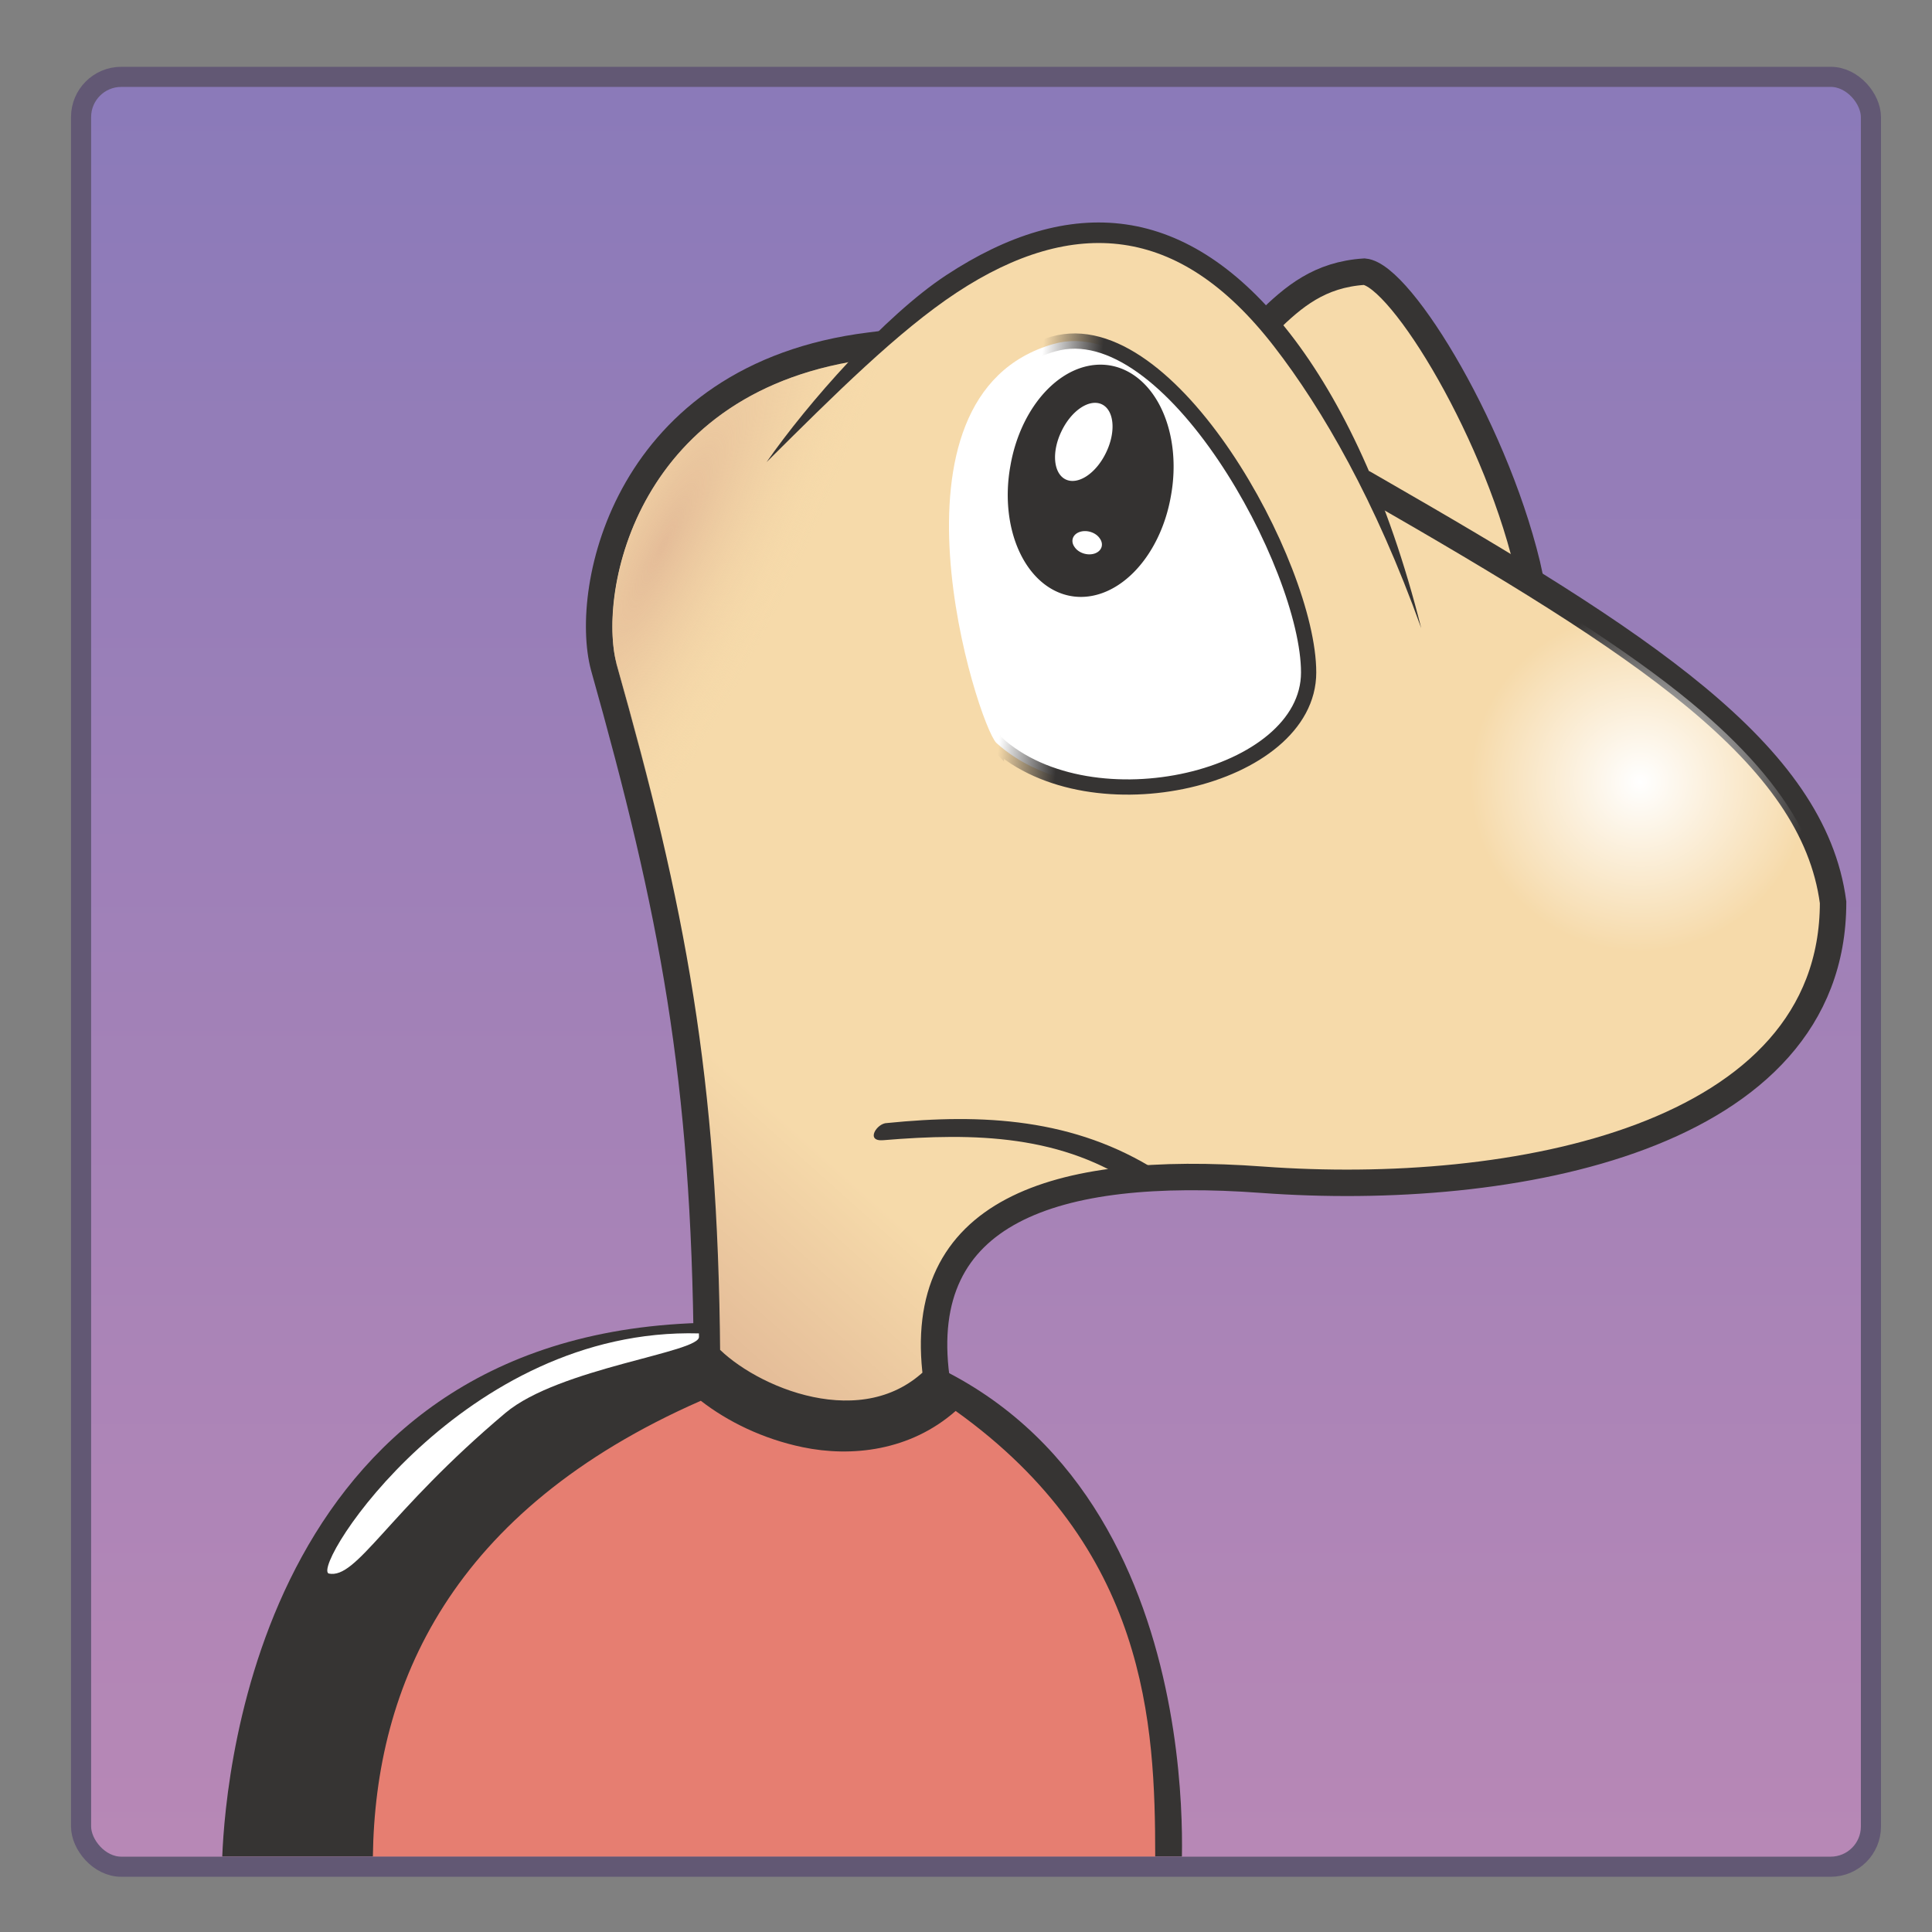 <?xml version="1.0" encoding="UTF-8" standalone="no"?>
<!-- Created with Inkscape (http://www.inkscape.org/) -->

<svg
   version="1.1"
   width="95"
   height="95"
   id="svg2"
   sodipodi:docname="Bugzilla.svg"
   inkscape:version="1.3.2 (091e20e, 2023-11-25, custom)"
   xmlns:inkscape="http://www.inkscape.org/namespaces/inkscape"
   xmlns:sodipodi="http://sodipodi.sourceforge.net/DTD/sodipodi-0.dtd"
   xmlns:xlink="http://www.w3.org/1999/xlink"
   xmlns="http://www.w3.org/2000/svg"
   xmlns:svg="http://www.w3.org/2000/svg">
  <rect width="100%" height="100%" fill="#808080" stroke="none"/>
  <sodipodi:namedview
     id="namedview1"
     pagecolor="#ffffff"
     bordercolor="#000000"
     borderopacity="0.25"
     inkscape:showpageshadow="2"
     inkscape:pageopacity="0.0"
     inkscape:pagecheckerboard="0"
     inkscape:deskcolor="#d1d1d1"
     inkscape:zoom="4.072"
     inkscape:cx="47.519646"
     inkscape:cy="62.5"
     inkscape:window-width="1366"
     inkscape:window-height="705"
     inkscape:window-x="-8"
     inkscape:window-y="-8"
     inkscape:window-maximized="1"
     inkscape:current-layer="svg2" />
  <defs
     id="defs6">
    <linearGradient
       id="linearGradient3703">
      <stop
         id="stop3705"
         style="stop-color:#e4bc98;stop-opacity:1"
         offset="0" />
      <stop
         id="stop3707"
         style="stop-color:#f6daaa;stop-opacity:0"
         offset="1" />
    </linearGradient>
    <linearGradient
       id="linearGradient3666">
      <stop
         id="stop3668"
         style="stop-color:#363433;stop-opacity:1"
         offset="0" />
      <stop
         id="stop3670"
         style="stop-color:#363433;stop-opacity:0"
         offset="1" />
    </linearGradient>
    <linearGradient
       id="linearGradient3652">
      <stop
         id="stop3654"
         style="stop-color:#ffffff;stop-opacity:1"
         offset="0" />
      <stop
         id="stop3656"
         style="stop-color:#ffffff;stop-opacity:0"
         offset="1" />
    </linearGradient>
    <linearGradient
       id="linearGradient3642">
      <stop
         id="stop3644"
         style="stop-color:#f6daaa;stop-opacity:1"
         offset="0" />
      <stop
         id="stop3646"
         style="stop-color:#e4bc98;stop-opacity:1"
         offset="1" />
    </linearGradient>
    <linearGradient
       id="linearGradient3592">
      <stop
         id="stop3594"
         style="stop-color:#8a7ab9;stop-opacity:1"
         offset="0" />
      <stop
         id="stop3596"
         style="stop-color:#b888b6;stop-opacity:1"
         offset="1" />
    </linearGradient>
    <linearGradient
       x1="148"
       y1="33"
       x2="148"
       y2="122"
       id="linearGradient3598"
       xlink:href="#linearGradient3592"
       gradientUnits="userSpaceOnUse"
       gradientTransform="translate(-55.509,-29.715)" />
    <linearGradient
       x1="41.976"
       y1="88.198"
       x2="34.958"
       y2="96.024"
       id="linearGradient3648"
       xlink:href="#linearGradient3642"
       gradientUnits="userSpaceOnUse"
       gradientTransform="translate(0.491,-29.715)" />
    <linearGradient
       x1="53.223"
       y1="51.558"
       x2="50.293"
       y2="51.232"
       id="linearGradient3672"
       xlink:href="#linearGradient3666"
       gradientUnits="userSpaceOnUse"
       gradientTransform="translate(0.491,-29.715)" />
    <radialGradient
       cx="31.249"
       cy="66.879"
       r="9.79"
       fx="31.249"
       fy="66.879"
       id="radialGradient3711"
       xlink:href="#linearGradient3703"
       gradientUnits="userSpaceOnUse"
       gradientTransform="matrix(0.587,0.294,-1.194,2.386,94.109,-141.938)" />
    <radialGradient
       cx="79.979"
       cy="69.121"
       r="5.297"
       fx="79.979"
       fy="69.121"
       id="radialGradient3919"
       xlink:href="#linearGradient3652"
       gradientUnits="userSpaceOnUse"
       gradientTransform="matrix(1.577,0,0,1.577,-45.487,-70.559)" />
  </defs>
  <rect
     width="88.011"
     height="88.011"
     rx="1.978"
     ry="1.978"
     x="3.986"
     y="3.779"
     id="rect2818"
     style="fill:url(#linearGradient3598);fill-opacity:1;stroke:#625874;stroke-width:0.989;stroke-opacity:1" />
  <path
     d="m 35.429,65.035 c -22.391,0 -24.331,21.921 -24.5,26.25 h 47.188 c 0.092,-5.027 -0.8,-26.25 -22.688,-26.25 z"
     id="path3724"
     style="color:#000000;display:inline;overflow:visible;visibility:visible;fill:#363433;fill-opacity:1;fill-rule:nonzero;stroke:none;stroke-width:1;marker:none;enable-background:accumulate" />
  <path
     d="m 75.24,28.415 c 0.205,12.13 -14.844,-5.276 -12.91,-12.579 1.274,-1.25 2.557,-2.336 4.758,-2.478 1.811,0.17 6.664,8.117 8.153,15.058 z"
     id="path3606"
     style="color:#000000;display:inline;overflow:visible;visibility:visible;fill:#f6daaa;fill-opacity:1;fill-rule:nonzero;stroke:#363433;stroke-width:1.3;stroke-linecap:square;stroke-linejoin:miter;stroke-miterlimit:4;stroke-dasharray:none;stroke-dashoffset:0;stroke-opacity:1;marker:none;enable-background:accumulate" />
  <path
     d="m 42.765,16.994 c -12.019,1.504 -14.097,11.979 -13.076,15.791 3.38,12.006 4.966,20.162 5.073,33.861 2.049,2.169 7.758,4.619 11.28,1.097 -1.08,-8.154 5.719,-10.489 16.022,-9.733 12.256,0.9 28.072,-2.002 28.072,-13.639 -0.965,-7.333 -9.432,-12.771 -22.577,-20.326"
     id="path3610"
     style="color:#000000;display:inline;overflow:visible;visibility:visible;fill:url(#linearGradient3648);fill-opacity:1;fill-rule:nonzero;stroke:#363433;stroke-width:1.3;stroke-linecap:square;stroke-linejoin:miter;stroke-miterlimit:4;stroke-dasharray:none;stroke-dashoffset:0;stroke-opacity:1;marker:none;enable-background:accumulate" />
  <path
     d="M 37.7,22.721 C 50.132,7.41 61.479,5.493 69.877,30.865"
     id="path3608"
     style="color:#000000;display:inline;overflow:visible;visibility:visible;fill:#f6daaa;fill-opacity:1;fill-rule:nonzero;stroke:none;stroke-width:1;marker:none;enable-background:accumulate" />
  <path
     d="m 77.679,30.597 c -3.166,1.191 -5.406,4.23 -5.406,7.812 0,4.612 3.701,8.344 8.312,8.344 3.783,0 6.975,-2.52 8,-5.969 -1.113,-2.127 -2.928,-4.162 -5.406,-6.219 -1.575,-1.307 -3.429,-2.615 -5.5,-3.969 z"
     id="path3917"
     style="fill:url(#radialGradient3919);fill-opacity:1;stroke:none" />
  <path
     d="m 43.616,55.222 c -0.501,0 -1.08,0.918 -0.188,0.844 4.502,-0.375 8.845,-0.282 12.594,2.344 l 0.344,-0.062 0.469,-0.594 0.101,-0.158 C 52.834,54.982 48.307,54.749 43.616,55.222 Z"
     id="path3660"
     style="color:#000000;font-style:normal;font-variant:normal;font-weight:normal;font-stretch:normal;font-size:medium;line-height:normal;font-family:ALPHA-Demo;-inkscape-font-specification:ALPHA-Demo;text-indent:0;text-align:start;text-decoration:none;text-decoration-line:none;letter-spacing:normal;word-spacing:normal;text-transform:none;writing-mode:lr-tb;direction:ltr;text-anchor:start;display:inline;overflow:visible;visibility:visible;fill:#363433;fill-opacity:1;fill-rule:nonzero;stroke:none;stroke-width:0.5;marker:none;enable-background:accumulate" />
  <path
     d="m 48.992,36.531 c -0.909,-0.909 -6.101,-17.076 2.809,-19.616 5.709,-1.627 12.547,10.921 12.547,16.151 0,5.231 -10.676,7.737 -15.356,3.464 z"
     id="path3664"
     style="color:#000000;display:inline;overflow:visible;visibility:visible;fill:#ffffff;fill-opacity:1;fill-rule:nonzero;stroke:url(#linearGradient3672);stroke-width:0.75;stroke-linecap:square;stroke-linejoin:miter;stroke-miterlimit:4;stroke-dasharray:none;stroke-dashoffset:0;stroke-opacity:1;marker:none;enable-background:accumulate" />
  <path
     d="m 57.577,24.381 a 4.015,5.708 9.5 1 1 -7.893,-1.48 4.015,5.708 9.5 1 1 7.893,1.48 z"
     id="path3674"
     style="fill:#343231;fill-opacity:1;stroke:none;stroke-width:1.671" />
  <path
     d="m 54.386,22.257 a 1.215,2.035 25.789 1 1 -2.188,-1.057 1.215,2.035 25.789 1 1 2.188,1.057 z"
     id="path3676"
     style="fill:#ffffff;fill-opacity:1;stroke:none;stroke-width:1.138" />
  <path
     d="m 52.838,26.897 a 0.727,0.547 14.605 1 0 1.241,-0.42 0.727,0.547 14.605 1 0 -1.241,0.42 z"
     id="path3678"
     style="fill:#ffffff;fill-opacity:1;stroke:none;stroke-width:0.512" />
  <path
     d="m 43.366,17.566 -0.312,0.031 c -0.554,0.474 -0.586,0.296 -0.531,0.062 -0.106,0.015 -0.208,0.046 -0.312,0.062 -0.107,0.122 -0.232,0.254 -0.406,0.469 l -0.312,0.375 -0.312,0.125 0.312,-0.375 c 0.25,-0.308 0.341,-0.445 0.375,-0.531 -0.084,0.015 -0.167,0.016 -0.25,0.031 -0.311,0.209 -0.573,0.433 -0.219,0.062 -4.937,0.989 -7.85,3.609 -9.5,6.469 -1.798,3.116 -2.03,6.586 -1.594,8.25 0.002,0.007 -0.002,0.024 0,0.031 3.349,11.902 4.96,20.145 5.094,33.656 0.936,0.93 2.687,2.008 4.594,2.406 1.258,0.263 2.523,0.242 3.688,-0.219 0.695,-0.71 1.18,-1.764 1.688,-2.938 0.19,-3.038 1.668,-5.263 4.125,-6.562 0.012,-0.006 0.019,-0.025 0.031,-0.031 z"
     id="path3680"
     style="color:#000000;display:inline;overflow:visible;visibility:visible;fill:url(#radialGradient3711);fill-opacity:1;fill-rule:nonzero;stroke:none;stroke-width:0.75;marker:none;enable-background:accumulate" />
  <path
     d="M 34.367,65.566 C 22.79,65.252 15.322,76.952 16.157,77.372 c 1.387,0.306 2.871,-2.986 8.693,-7.893 2.639,-2.224 9.622,-2.976 9.52,-3.757 -0.002,-0.053 -6.4e-5,-0.104 -0.003,-0.156 z"
     id="path3848"
     style="fill:#ffffff;fill-opacity:1;stroke:none" />
  <path
     d="m 34.46,68.879 c -12.305,5.401 -16.01,13.999 -16.125,22.406 h 38.469 c -0.003,-6.523 -0.381,-15.158 -9.812,-21.906 -2.233,1.965 -5.12,2.285 -7.531,1.781 -1.947,-0.406 -3.679,-1.256 -5,-2.281 z"
     id="path3735"
     style="color:#000000;display:inline;overflow:visible;visibility:visible;fill:#e67e71;fill-opacity:1;fill-rule:nonzero;stroke:none;stroke-width:1;marker:none;enable-background:accumulate" />
  <path
     d="m 69.882,30.879 c -1.626,-6.455 -3.93,-11.22 -6.422,-14.438 -2.492,-3.217 -5.22,-4.995 -8.094,-5.406 -2.874,-0.411 -5.835,0.521 -8.844,2.5 -3.009,1.979 -6.809,6.288 -8.828,9.188 3.338,-3.318 6.481,-6.45 9.359,-8.344 2.878,-1.893 5.621,-2.711 8.188,-2.344 2.567,0.367 5.02,1.919 7.406,5 2.386,3.081 4.99,7.597 7.234,13.844 z"
     id="path3953"
     style="color:#000000;font-style:normal;font-variant:normal;font-weight:normal;font-stretch:normal;font-size:medium;line-height:normal;font-family:ALPHA-Demo;-inkscape-font-specification:ALPHA-Demo;text-indent:0;text-align:start;text-decoration:none;text-decoration-line:none;letter-spacing:normal;word-spacing:normal;text-transform:none;writing-mode:lr-tb;direction:ltr;text-anchor:start;display:inline;overflow:visible;visibility:visible;fill:#363433;fill-opacity:1;fill-rule:nonzero;stroke:none;stroke-width:1;marker:none;enable-background:accumulate" />
</svg>

